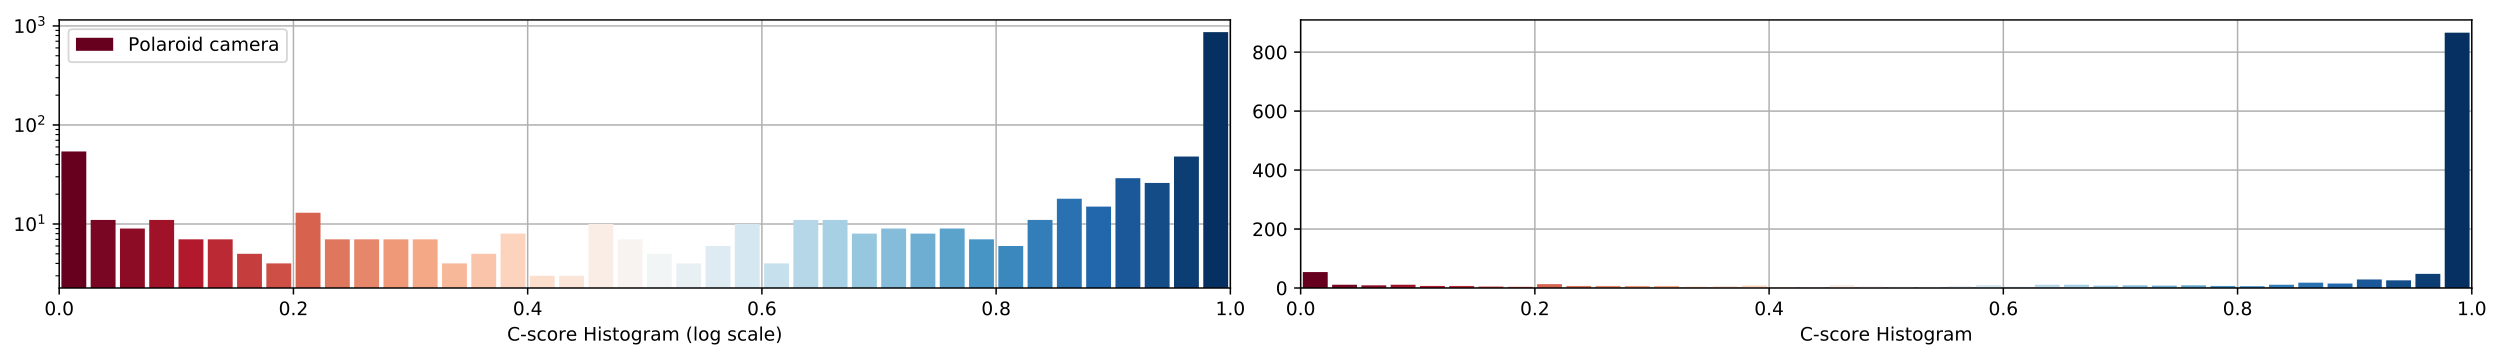 <?xml version="1.0" encoding="utf-8" standalone="no"?>
<!DOCTYPE svg PUBLIC "-//W3C//DTD SVG 1.1//EN"
  "http://www.w3.org/Graphics/SVG/1.1/DTD/svg11.dtd">
<!-- Created with matplotlib (https://matplotlib.org/) -->
<svg height="192.256pt" version="1.1" viewBox="0 0 1342.952 192.256" width="1342.952pt" xmlns="http://www.w3.org/2000/svg" xmlns:xlink="http://www.w3.org/1999/xlink">
 <defs>
  <style type="text/css">
*{stroke-linecap:butt;stroke-linejoin:round;}
  </style>
 </defs>
 <g id="figure_1">
  <g id="patch_1">
   <path d="M 0 192.256 
L 1342.952 192.256 
L 1342.952 0 
L 0 0 
z
" style="fill:#ffffff;"/>
  </g>
  <g id="axes_1">
   <g id="patch_2">
    <path d="M 31.8 154.7 
L 660.926 154.7 
L 660.926 10.7 
L 31.8 10.7 
z
" style="fill:#ffffff;"/>
   </g>
   <g id="matplotlib.axis_1">
    <g id="xtick_1">
     <g id="line2d_1">
      <path clip-path="url(#pee9e1e2fa2)" d="M 31.8 154.7 
L 31.8 10.7 
" style="fill:none;stroke:#b0b0b0;stroke-linecap:square;stroke-width:0.8;"/>
     </g>
     <g id="line2d_2">
      <defs>
       <path d="M 0 0 
L 0 3.5 
" id="m8dfebff6ac" style="stroke:#000000;stroke-width:0.8;"/>
      </defs>
      <g>
       <use style="stroke:#000000;stroke-width:0.8;" x="31.8" xlink:href="#m8dfebff6ac" y="154.7"/>
      </g>
     </g>
     <g id="text_1">
      <!-- 0.0 -->
      <defs>
       <path d="M 31.781 66.406 
Q 24.172 66.406 20.328 58.906 
Q 16.5 51.422 16.5 36.375 
Q 16.5 21.391 20.328 13.891 
Q 24.172 6.391 31.781 6.391 
Q 39.453 6.391 43.281 13.891 
Q 47.125 21.391 47.125 36.375 
Q 47.125 51.422 43.281 58.906 
Q 39.453 66.406 31.781 66.406 
z
M 31.781 74.219 
Q 44.047 74.219 50.516 64.516 
Q 56.984 54.828 56.984 36.375 
Q 56.984 17.969 50.516 8.266 
Q 44.047 -1.422 31.781 -1.422 
Q 19.531 -1.422 13.062 8.266 
Q 6.594 17.969 6.594 36.375 
Q 6.594 54.828 13.062 64.516 
Q 19.531 74.219 31.781 74.219 
z
" id="DejaVuSans-48"/>
       <path d="M 10.688 12.406 
L 21 12.406 
L 21 0 
L 10.688 0 
z
" id="DejaVuSans-46"/>
      </defs>
      <g transform="translate(23.848 169.298)scale(0.1 -0.1)">
       <use xlink:href="#DejaVuSans-48"/>
       <use x="63.623" xlink:href="#DejaVuSans-46"/>
       <use x="95.41" xlink:href="#DejaVuSans-48"/>
      </g>
     </g>
    </g>
    <g id="xtick_2">
     <g id="line2d_3">
      <path clip-path="url(#pee9e1e2fa2)" d="M 157.625 154.7 
L 157.625 10.7 
" style="fill:none;stroke:#b0b0b0;stroke-linecap:square;stroke-width:0.8;"/>
     </g>
     <g id="line2d_4">
      <g>
       <use style="stroke:#000000;stroke-width:0.8;" x="157.625" xlink:href="#m8dfebff6ac" y="154.7"/>
      </g>
     </g>
     <g id="text_2">
      <!-- 0.2 -->
      <defs>
       <path d="M 19.188 8.297 
L 53.609 8.297 
L 53.609 0 
L 7.328 0 
L 7.328 8.297 
Q 12.938 14.109 22.625 23.891 
Q 32.328 33.688 34.812 36.531 
Q 39.547 41.844 41.422 45.531 
Q 43.312 49.219 43.312 52.781 
Q 43.312 58.594 39.234 62.25 
Q 35.156 65.922 28.609 65.922 
Q 23.969 65.922 18.812 64.312 
Q 13.672 62.703 7.812 59.422 
L 7.812 69.391 
Q 13.766 71.781 18.938 73 
Q 24.125 74.219 28.422 74.219 
Q 39.75 74.219 46.484 68.547 
Q 53.219 62.891 53.219 53.422 
Q 53.219 48.922 51.531 44.891 
Q 49.859 40.875 45.406 35.406 
Q 44.188 33.984 37.641 27.219 
Q 31.109 20.453 19.188 8.297 
z
" id="DejaVuSans-50"/>
      </defs>
      <g transform="translate(149.674 169.298)scale(0.1 -0.1)">
       <use xlink:href="#DejaVuSans-48"/>
       <use x="63.623" xlink:href="#DejaVuSans-46"/>
       <use x="95.41" xlink:href="#DejaVuSans-50"/>
      </g>
     </g>
    </g>
    <g id="xtick_3">
     <g id="line2d_5">
      <path clip-path="url(#pee9e1e2fa2)" d="M 283.45 154.7 
L 283.45 10.7 
" style="fill:none;stroke:#b0b0b0;stroke-linecap:square;stroke-width:0.8;"/>
     </g>
     <g id="line2d_6">
      <g>
       <use style="stroke:#000000;stroke-width:0.8;" x="283.45" xlink:href="#m8dfebff6ac" y="154.7"/>
      </g>
     </g>
     <g id="text_3">
      <!-- 0.4 -->
      <defs>
       <path d="M 37.797 64.312 
L 12.891 25.391 
L 37.797 25.391 
z
M 35.203 72.906 
L 47.609 72.906 
L 47.609 25.391 
L 58.016 25.391 
L 58.016 17.188 
L 47.609 17.188 
L 47.609 0 
L 37.797 0 
L 37.797 17.188 
L 4.891 17.188 
L 4.891 26.703 
z
" id="DejaVuSans-52"/>
      </defs>
      <g transform="translate(275.499 169.298)scale(0.1 -0.1)">
       <use xlink:href="#DejaVuSans-48"/>
       <use x="63.623" xlink:href="#DejaVuSans-46"/>
       <use x="95.41" xlink:href="#DejaVuSans-52"/>
      </g>
     </g>
    </g>
    <g id="xtick_4">
     <g id="line2d_7">
      <path clip-path="url(#pee9e1e2fa2)" d="M 409.276 154.7 
L 409.276 10.7 
" style="fill:none;stroke:#b0b0b0;stroke-linecap:square;stroke-width:0.8;"/>
     </g>
     <g id="line2d_8">
      <g>
       <use style="stroke:#000000;stroke-width:0.8;" x="409.276" xlink:href="#m8dfebff6ac" y="154.7"/>
      </g>
     </g>
     <g id="text_4">
      <!-- 0.6 -->
      <defs>
       <path d="M 33.016 40.375 
Q 26.375 40.375 22.484 35.828 
Q 18.609 31.297 18.609 23.391 
Q 18.609 15.531 22.484 10.953 
Q 26.375 6.391 33.016 6.391 
Q 39.656 6.391 43.531 10.953 
Q 47.406 15.531 47.406 23.391 
Q 47.406 31.297 43.531 35.828 
Q 39.656 40.375 33.016 40.375 
z
M 52.594 71.297 
L 52.594 62.312 
Q 48.875 64.062 45.094 64.984 
Q 41.312 65.922 37.594 65.922 
Q 27.828 65.922 22.672 59.328 
Q 17.531 52.734 16.797 39.406 
Q 19.672 43.656 24.016 45.922 
Q 28.375 48.188 33.594 48.188 
Q 44.578 48.188 50.953 41.516 
Q 57.328 34.859 57.328 23.391 
Q 57.328 12.156 50.688 5.359 
Q 44.047 -1.422 33.016 -1.422 
Q 20.359 -1.422 13.672 8.266 
Q 6.984 17.969 6.984 36.375 
Q 6.984 53.656 15.188 63.938 
Q 23.391 74.219 37.203 74.219 
Q 40.922 74.219 44.703 73.484 
Q 48.484 72.75 52.594 71.297 
z
" id="DejaVuSans-54"/>
      </defs>
      <g transform="translate(401.324 169.298)scale(0.1 -0.1)">
       <use xlink:href="#DejaVuSans-48"/>
       <use x="63.623" xlink:href="#DejaVuSans-46"/>
       <use x="95.41" xlink:href="#DejaVuSans-54"/>
      </g>
     </g>
    </g>
    <g id="xtick_5">
     <g id="line2d_9">
      <path clip-path="url(#pee9e1e2fa2)" d="M 535.101 154.7 
L 535.101 10.7 
" style="fill:none;stroke:#b0b0b0;stroke-linecap:square;stroke-width:0.8;"/>
     </g>
     <g id="line2d_10">
      <g>
       <use style="stroke:#000000;stroke-width:0.8;" x="535.101" xlink:href="#m8dfebff6ac" y="154.7"/>
      </g>
     </g>
     <g id="text_5">
      <!-- 0.8 -->
      <defs>
       <path d="M 31.781 34.625 
Q 24.75 34.625 20.719 30.859 
Q 16.703 27.094 16.703 20.516 
Q 16.703 13.922 20.719 10.156 
Q 24.75 6.391 31.781 6.391 
Q 38.812 6.391 42.859 10.172 
Q 46.922 13.969 46.922 20.516 
Q 46.922 27.094 42.891 30.859 
Q 38.875 34.625 31.781 34.625 
z
M 21.922 38.812 
Q 15.578 40.375 12.031 44.719 
Q 8.5 49.078 8.5 55.328 
Q 8.5 64.062 14.719 69.141 
Q 20.953 74.219 31.781 74.219 
Q 42.672 74.219 48.875 69.141 
Q 55.078 64.062 55.078 55.328 
Q 55.078 49.078 51.531 44.719 
Q 48 40.375 41.703 38.812 
Q 48.828 37.156 52.797 32.312 
Q 56.781 27.484 56.781 20.516 
Q 56.781 9.906 50.312 4.234 
Q 43.844 -1.422 31.781 -1.422 
Q 19.734 -1.422 13.25 4.234 
Q 6.781 9.906 6.781 20.516 
Q 6.781 27.484 10.781 32.312 
Q 14.797 37.156 21.922 38.812 
z
M 18.312 54.391 
Q 18.312 48.734 21.844 45.562 
Q 25.391 42.391 31.781 42.391 
Q 38.141 42.391 41.719 45.562 
Q 45.312 48.734 45.312 54.391 
Q 45.312 60.062 41.719 63.234 
Q 38.141 66.406 31.781 66.406 
Q 25.391 66.406 21.844 63.234 
Q 18.312 60.062 18.312 54.391 
z
" id="DejaVuSans-56"/>
      </defs>
      <g transform="translate(527.149 169.298)scale(0.1 -0.1)">
       <use xlink:href="#DejaVuSans-48"/>
       <use x="63.623" xlink:href="#DejaVuSans-46"/>
       <use x="95.41" xlink:href="#DejaVuSans-56"/>
      </g>
     </g>
    </g>
    <g id="xtick_6">
     <g id="line2d_11">
      <path clip-path="url(#pee9e1e2fa2)" d="M 660.926 154.7 
L 660.926 10.7 
" style="fill:none;stroke:#b0b0b0;stroke-linecap:square;stroke-width:0.8;"/>
     </g>
     <g id="line2d_12">
      <g>
       <use style="stroke:#000000;stroke-width:0.8;" x="660.926" xlink:href="#m8dfebff6ac" y="154.7"/>
      </g>
     </g>
     <g id="text_6">
      <!-- 1.0 -->
      <defs>
       <path d="M 12.406 8.297 
L 28.516 8.297 
L 28.516 63.922 
L 10.984 60.406 
L 10.984 69.391 
L 28.422 72.906 
L 38.281 72.906 
L 38.281 8.297 
L 54.391 8.297 
L 54.391 0 
L 12.406 0 
z
" id="DejaVuSans-49"/>
      </defs>
      <g transform="translate(652.975 169.298)scale(0.1 -0.1)">
       <use xlink:href="#DejaVuSans-49"/>
       <use x="63.623" xlink:href="#DejaVuSans-46"/>
       <use x="95.41" xlink:href="#DejaVuSans-48"/>
      </g>
     </g>
    </g>
    <g id="text_7">
     <!-- C-score Histogram (log scale) -->
     <defs>
      <path d="M 64.406 67.281 
L 64.406 56.891 
Q 59.422 61.531 53.781 63.812 
Q 48.141 66.109 41.797 66.109 
Q 29.297 66.109 22.656 58.469 
Q 16.016 50.828 16.016 36.375 
Q 16.016 21.969 22.656 14.328 
Q 29.297 6.688 41.797 6.688 
Q 48.141 6.688 53.781 8.984 
Q 59.422 11.281 64.406 15.922 
L 64.406 5.609 
Q 59.234 2.094 53.438 0.328 
Q 47.656 -1.422 41.219 -1.422 
Q 24.656 -1.422 15.125 8.703 
Q 5.609 18.844 5.609 36.375 
Q 5.609 53.953 15.125 64.078 
Q 24.656 74.219 41.219 74.219 
Q 47.75 74.219 53.531 72.484 
Q 59.328 70.75 64.406 67.281 
z
" id="DejaVuSans-67"/>
      <path d="M 4.891 31.391 
L 31.203 31.391 
L 31.203 23.391 
L 4.891 23.391 
z
" id="DejaVuSans-45"/>
      <path d="M 44.281 53.078 
L 44.281 44.578 
Q 40.484 46.531 36.375 47.5 
Q 32.281 48.484 27.875 48.484 
Q 21.188 48.484 17.844 46.438 
Q 14.5 44.391 14.5 40.281 
Q 14.5 37.156 16.891 35.375 
Q 19.281 33.594 26.516 31.984 
L 29.594 31.297 
Q 39.156 29.25 43.188 25.516 
Q 47.219 21.781 47.219 15.094 
Q 47.219 7.469 41.188 3.016 
Q 35.156 -1.422 24.609 -1.422 
Q 20.219 -1.422 15.453 -0.562 
Q 10.688 0.297 5.422 2 
L 5.422 11.281 
Q 10.406 8.688 15.234 7.391 
Q 20.062 6.109 24.812 6.109 
Q 31.156 6.109 34.562 8.281 
Q 37.984 10.453 37.984 14.406 
Q 37.984 18.062 35.516 20.016 
Q 33.062 21.969 24.703 23.781 
L 21.578 24.516 
Q 13.234 26.266 9.516 29.906 
Q 5.812 33.547 5.812 39.891 
Q 5.812 47.609 11.281 51.797 
Q 16.75 56 26.812 56 
Q 31.781 56 36.172 55.266 
Q 40.578 54.547 44.281 53.078 
z
" id="DejaVuSans-115"/>
      <path d="M 48.781 52.594 
L 48.781 44.188 
Q 44.969 46.297 41.141 47.344 
Q 37.312 48.391 33.406 48.391 
Q 24.656 48.391 19.812 42.844 
Q 14.984 37.312 14.984 27.297 
Q 14.984 17.281 19.812 11.734 
Q 24.656 6.203 33.406 6.203 
Q 37.312 6.203 41.141 7.25 
Q 44.969 8.297 48.781 10.406 
L 48.781 2.094 
Q 45.016 0.344 40.984 -0.531 
Q 36.969 -1.422 32.422 -1.422 
Q 20.062 -1.422 12.781 6.344 
Q 5.516 14.109 5.516 27.297 
Q 5.516 40.672 12.859 48.328 
Q 20.219 56 33.016 56 
Q 37.156 56 41.109 55.141 
Q 45.062 54.297 48.781 52.594 
z
" id="DejaVuSans-99"/>
      <path d="M 30.609 48.391 
Q 23.391 48.391 19.188 42.75 
Q 14.984 37.109 14.984 27.297 
Q 14.984 17.484 19.156 11.844 
Q 23.344 6.203 30.609 6.203 
Q 37.797 6.203 41.984 11.859 
Q 46.188 17.531 46.188 27.297 
Q 46.188 37.016 41.984 42.703 
Q 37.797 48.391 30.609 48.391 
z
M 30.609 56 
Q 42.328 56 49.016 48.375 
Q 55.719 40.766 55.719 27.297 
Q 55.719 13.875 49.016 6.219 
Q 42.328 -1.422 30.609 -1.422 
Q 18.844 -1.422 12.172 6.219 
Q 5.516 13.875 5.516 27.297 
Q 5.516 40.766 12.172 48.375 
Q 18.844 56 30.609 56 
z
" id="DejaVuSans-111"/>
      <path d="M 41.109 46.297 
Q 39.594 47.172 37.812 47.578 
Q 36.031 48 33.891 48 
Q 26.266 48 22.188 43.047 
Q 18.109 38.094 18.109 28.812 
L 18.109 0 
L 9.078 0 
L 9.078 54.688 
L 18.109 54.688 
L 18.109 46.188 
Q 20.953 51.172 25.484 53.578 
Q 30.031 56 36.531 56 
Q 37.453 56 38.578 55.875 
Q 39.703 55.766 41.062 55.516 
z
" id="DejaVuSans-114"/>
      <path d="M 56.203 29.594 
L 56.203 25.203 
L 14.891 25.203 
Q 15.484 15.922 20.484 11.062 
Q 25.484 6.203 34.422 6.203 
Q 39.594 6.203 44.453 7.469 
Q 49.312 8.734 54.109 11.281 
L 54.109 2.781 
Q 49.266 0.734 44.188 -0.344 
Q 39.109 -1.422 33.891 -1.422 
Q 20.797 -1.422 13.156 6.188 
Q 5.516 13.812 5.516 26.812 
Q 5.516 40.234 12.766 48.109 
Q 20.016 56 32.328 56 
Q 43.359 56 49.781 48.891 
Q 56.203 41.797 56.203 29.594 
z
M 47.219 32.234 
Q 47.125 39.594 43.094 43.984 
Q 39.062 48.391 32.422 48.391 
Q 24.906 48.391 20.391 44.141 
Q 15.875 39.891 15.188 32.172 
z
" id="DejaVuSans-101"/>
      <path id="DejaVuSans-32"/>
      <path d="M 9.812 72.906 
L 19.672 72.906 
L 19.672 43.016 
L 55.516 43.016 
L 55.516 72.906 
L 65.375 72.906 
L 65.375 0 
L 55.516 0 
L 55.516 34.719 
L 19.672 34.719 
L 19.672 0 
L 9.812 0 
z
" id="DejaVuSans-72"/>
      <path d="M 9.422 54.688 
L 18.406 54.688 
L 18.406 0 
L 9.422 0 
z
M 9.422 75.984 
L 18.406 75.984 
L 18.406 64.594 
L 9.422 64.594 
z
" id="DejaVuSans-105"/>
      <path d="M 18.312 70.219 
L 18.312 54.688 
L 36.812 54.688 
L 36.812 47.703 
L 18.312 47.703 
L 18.312 18.016 
Q 18.312 11.328 20.141 9.422 
Q 21.969 7.516 27.594 7.516 
L 36.812 7.516 
L 36.812 0 
L 27.594 0 
Q 17.188 0 13.234 3.875 
Q 9.281 7.766 9.281 18.016 
L 9.281 47.703 
L 2.688 47.703 
L 2.688 54.688 
L 9.281 54.688 
L 9.281 70.219 
z
" id="DejaVuSans-116"/>
      <path d="M 45.406 27.984 
Q 45.406 37.75 41.375 43.109 
Q 37.359 48.484 30.078 48.484 
Q 22.859 48.484 18.828 43.109 
Q 14.797 37.75 14.797 27.984 
Q 14.797 18.266 18.828 12.891 
Q 22.859 7.516 30.078 7.516 
Q 37.359 7.516 41.375 12.891 
Q 45.406 18.266 45.406 27.984 
z
M 54.391 6.781 
Q 54.391 -7.172 48.188 -13.984 
Q 42 -20.797 29.203 -20.797 
Q 24.469 -20.797 20.266 -20.094 
Q 16.062 -19.391 12.109 -17.922 
L 12.109 -9.188 
Q 16.062 -11.328 19.922 -12.344 
Q 23.781 -13.375 27.781 -13.375 
Q 36.625 -13.375 41.016 -8.766 
Q 45.406 -4.156 45.406 5.172 
L 45.406 9.625 
Q 42.625 4.781 38.281 2.391 
Q 33.938 0 27.875 0 
Q 17.828 0 11.672 7.656 
Q 5.516 15.328 5.516 27.984 
Q 5.516 40.672 11.672 48.328 
Q 17.828 56 27.875 56 
Q 33.938 56 38.281 53.609 
Q 42.625 51.219 45.406 46.391 
L 45.406 54.688 
L 54.391 54.688 
z
" id="DejaVuSans-103"/>
      <path d="M 34.281 27.484 
Q 23.391 27.484 19.188 25 
Q 14.984 22.516 14.984 16.5 
Q 14.984 11.719 18.141 8.906 
Q 21.297 6.109 26.703 6.109 
Q 34.188 6.109 38.703 11.406 
Q 43.219 16.703 43.219 25.484 
L 43.219 27.484 
z
M 52.203 31.203 
L 52.203 0 
L 43.219 0 
L 43.219 8.297 
Q 40.141 3.328 35.547 0.953 
Q 30.953 -1.422 24.312 -1.422 
Q 15.922 -1.422 10.953 3.297 
Q 6 8.016 6 15.922 
Q 6 25.141 12.172 29.828 
Q 18.359 34.516 30.609 34.516 
L 43.219 34.516 
L 43.219 35.406 
Q 43.219 41.609 39.141 45 
Q 35.062 48.391 27.688 48.391 
Q 23 48.391 18.547 47.266 
Q 14.109 46.141 10.016 43.891 
L 10.016 52.203 
Q 14.938 54.109 19.578 55.047 
Q 24.219 56 28.609 56 
Q 40.484 56 46.344 49.844 
Q 52.203 43.703 52.203 31.203 
z
" id="DejaVuSans-97"/>
      <path d="M 52 44.188 
Q 55.375 50.25 60.062 53.125 
Q 64.75 56 71.094 56 
Q 79.641 56 84.281 50.016 
Q 88.922 44.047 88.922 33.016 
L 88.922 0 
L 79.891 0 
L 79.891 32.719 
Q 79.891 40.578 77.094 44.375 
Q 74.312 48.188 68.609 48.188 
Q 61.625 48.188 57.562 43.547 
Q 53.516 38.922 53.516 30.906 
L 53.516 0 
L 44.484 0 
L 44.484 32.719 
Q 44.484 40.625 41.703 44.406 
Q 38.922 48.188 33.109 48.188 
Q 26.219 48.188 22.156 43.531 
Q 18.109 38.875 18.109 30.906 
L 18.109 0 
L 9.078 0 
L 9.078 54.688 
L 18.109 54.688 
L 18.109 46.188 
Q 21.188 51.219 25.484 53.609 
Q 29.781 56 35.688 56 
Q 41.656 56 45.828 52.969 
Q 50 49.953 52 44.188 
z
" id="DejaVuSans-109"/>
      <path d="M 31 75.875 
Q 24.469 64.656 21.281 53.656 
Q 18.109 42.672 18.109 31.391 
Q 18.109 20.125 21.312 9.062 
Q 24.516 -2 31 -13.188 
L 23.188 -13.188 
Q 15.875 -1.703 12.234 9.375 
Q 8.594 20.453 8.594 31.391 
Q 8.594 42.281 12.203 53.312 
Q 15.828 64.359 23.188 75.875 
z
" id="DejaVuSans-40"/>
      <path d="M 9.422 75.984 
L 18.406 75.984 
L 18.406 0 
L 9.422 0 
z
" id="DejaVuSans-108"/>
      <path d="M 8.016 75.875 
L 15.828 75.875 
Q 23.141 64.359 26.781 53.312 
Q 30.422 42.281 30.422 31.391 
Q 30.422 20.453 26.781 9.375 
Q 23.141 -1.703 15.828 -13.188 
L 8.016 -13.188 
Q 14.5 -2 17.703 9.062 
Q 20.906 20.125 20.906 31.391 
Q 20.906 42.672 17.703 53.656 
Q 14.5 64.656 8.016 75.875 
z
" id="DejaVuSans-41"/>
     </defs>
     <g transform="translate(272.412 182.977)scale(0.1 -0.1)">
      <use xlink:href="#DejaVuSans-67"/>
      <use x="69.824" xlink:href="#DejaVuSans-45"/>
      <use x="105.908" xlink:href="#DejaVuSans-115"/>
      <use x="158.008" xlink:href="#DejaVuSans-99"/>
      <use x="212.988" xlink:href="#DejaVuSans-111"/>
      <use x="274.17" xlink:href="#DejaVuSans-114"/>
      <use x="315.252" xlink:href="#DejaVuSans-101"/>
      <use x="376.775" xlink:href="#DejaVuSans-32"/>
      <use x="408.562" xlink:href="#DejaVuSans-72"/>
      <use x="483.758" xlink:href="#DejaVuSans-105"/>
      <use x="511.541" xlink:href="#DejaVuSans-115"/>
      <use x="563.641" xlink:href="#DejaVuSans-116"/>
      <use x="602.85" xlink:href="#DejaVuSans-111"/>
      <use x="664.031" xlink:href="#DejaVuSans-103"/>
      <use x="727.508" xlink:href="#DejaVuSans-114"/>
      <use x="768.621" xlink:href="#DejaVuSans-97"/>
      <use x="829.9" xlink:href="#DejaVuSans-109"/>
      <use x="927.312" xlink:href="#DejaVuSans-32"/>
      <use x="959.1" xlink:href="#DejaVuSans-40"/>
      <use x="998.113" xlink:href="#DejaVuSans-108"/>
      <use x="1025.896" xlink:href="#DejaVuSans-111"/>
      <use x="1087.078" xlink:href="#DejaVuSans-103"/>
      <use x="1150.555" xlink:href="#DejaVuSans-32"/>
      <use x="1182.342" xlink:href="#DejaVuSans-115"/>
      <use x="1234.441" xlink:href="#DejaVuSans-99"/>
      <use x="1289.422" xlink:href="#DejaVuSans-97"/>
      <use x="1350.701" xlink:href="#DejaVuSans-108"/>
      <use x="1378.484" xlink:href="#DejaVuSans-101"/>
      <use x="1440.008" xlink:href="#DejaVuSans-41"/>
     </g>
    </g>
   </g>
   <g id="matplotlib.axis_2">
    <g id="ytick_1">
     <g id="line2d_13">
      <path clip-path="url(#pee9e1e2fa2)" d="M 31.8 120.334 
L 660.926 120.334 
" style="fill:none;stroke:#b0b0b0;stroke-linecap:square;stroke-width:0.8;"/>
     </g>
     <g id="line2d_14">
      <defs>
       <path d="M 0 0 
L -3.5 0 
" id="m29a4c11178" style="stroke:#000000;stroke-width:0.8;"/>
      </defs>
      <g>
       <use style="stroke:#000000;stroke-width:0.8;" x="31.8" xlink:href="#m29a4c11178" y="120.334"/>
      </g>
     </g>
     <g id="text_8">
      <!-- $\mathdefault{10^{1}}$ -->
      <g transform="translate(7.2 124.133)scale(0.1 -0.1)">
       <use transform="translate(0 0.684)" xlink:href="#DejaVuSans-49"/>
       <use transform="translate(63.623 0.684)" xlink:href="#DejaVuSans-48"/>
       <use transform="translate(128.203 38.966)scale(0.7)" xlink:href="#DejaVuSans-49"/>
      </g>
     </g>
    </g>
    <g id="ytick_2">
     <g id="line2d_15">
      <path clip-path="url(#pee9e1e2fa2)" d="M 31.8 67.127 
L 660.926 67.127 
" style="fill:none;stroke:#b0b0b0;stroke-linecap:square;stroke-width:0.8;"/>
     </g>
     <g id="line2d_16">
      <g>
       <use style="stroke:#000000;stroke-width:0.8;" x="31.8" xlink:href="#m29a4c11178" y="67.127"/>
      </g>
     </g>
     <g id="text_9">
      <!-- $\mathdefault{10^{2}}$ -->
      <g transform="translate(7.2 70.927)scale(0.1 -0.1)">
       <use transform="translate(0 0.766)" xlink:href="#DejaVuSans-49"/>
       <use transform="translate(63.623 0.766)" xlink:href="#DejaVuSans-48"/>
       <use transform="translate(128.203 39.047)scale(0.7)" xlink:href="#DejaVuSans-50"/>
      </g>
     </g>
    </g>
    <g id="ytick_3">
     <g id="line2d_17">
      <path clip-path="url(#pee9e1e2fa2)" d="M 31.8 13.921 
L 660.926 13.921 
" style="fill:none;stroke:#b0b0b0;stroke-linecap:square;stroke-width:0.8;"/>
     </g>
     <g id="line2d_18">
      <g>
       <use style="stroke:#000000;stroke-width:0.8;" x="31.8" xlink:href="#m29a4c11178" y="13.921"/>
      </g>
     </g>
     <g id="text_10">
      <!-- $\mathdefault{10^{3}}$ -->
      <defs>
       <path d="M 40.578 39.312 
Q 47.656 37.797 51.625 33 
Q 55.609 28.219 55.609 21.188 
Q 55.609 10.406 48.188 4.484 
Q 40.766 -1.422 27.094 -1.422 
Q 22.516 -1.422 17.656 -0.516 
Q 12.797 0.391 7.625 2.203 
L 7.625 11.719 
Q 11.719 9.328 16.594 8.109 
Q 21.484 6.891 26.812 6.891 
Q 36.078 6.891 40.938 10.547 
Q 45.797 14.203 45.797 21.188 
Q 45.797 27.641 41.281 31.266 
Q 36.766 34.906 28.719 34.906 
L 20.219 34.906 
L 20.219 43.016 
L 29.109 43.016 
Q 36.375 43.016 40.234 45.922 
Q 44.094 48.828 44.094 54.297 
Q 44.094 59.906 40.109 62.906 
Q 36.141 65.922 28.719 65.922 
Q 24.656 65.922 20.016 65.031 
Q 15.375 64.156 9.812 62.312 
L 9.812 71.094 
Q 15.438 72.656 20.344 73.438 
Q 25.25 74.219 29.594 74.219 
Q 40.828 74.219 47.359 69.109 
Q 53.906 64.016 53.906 55.328 
Q 53.906 49.266 50.438 45.094 
Q 46.969 40.922 40.578 39.312 
z
" id="DejaVuSans-51"/>
      </defs>
      <g transform="translate(7.2 17.72)scale(0.1 -0.1)">
       <use transform="translate(0 0.766)" xlink:href="#DejaVuSans-49"/>
       <use transform="translate(63.623 0.766)" xlink:href="#DejaVuSans-48"/>
       <use transform="translate(128.203 39.047)scale(0.7)" xlink:href="#DejaVuSans-51"/>
      </g>
     </g>
    </g>
    <g id="ytick_4">
     <g id="line2d_19">
      <defs>
       <path d="M 0 0 
L -2 0 
" id="mb0fba7cb8a" style="stroke:#000000;stroke-width:0.6;"/>
      </defs>
      <g>
       <use style="stroke:#000000;stroke-width:0.6;" x="31.8" xlink:href="#mb0fba7cb8a" y="148.155"/>
      </g>
     </g>
    </g>
    <g id="ytick_5">
     <g id="line2d_20">
      <g>
       <use style="stroke:#000000;stroke-width:0.6;" x="31.8" xlink:href="#mb0fba7cb8a" y="141.507"/>
      </g>
     </g>
    </g>
    <g id="ytick_6">
     <g id="line2d_21">
      <g>
       <use style="stroke:#000000;stroke-width:0.6;" x="31.8" xlink:href="#mb0fba7cb8a" y="136.351"/>
      </g>
     </g>
    </g>
    <g id="ytick_7">
     <g id="line2d_22">
      <g>
       <use style="stroke:#000000;stroke-width:0.6;" x="31.8" xlink:href="#mb0fba7cb8a" y="132.138"/>
      </g>
     </g>
    </g>
    <g id="ytick_8">
     <g id="line2d_23">
      <g>
       <use style="stroke:#000000;stroke-width:0.6;" x="31.8" xlink:href="#mb0fba7cb8a" y="128.576"/>
      </g>
     </g>
    </g>
    <g id="ytick_9">
     <g id="line2d_24">
      <g>
       <use style="stroke:#000000;stroke-width:0.6;" x="31.8" xlink:href="#mb0fba7cb8a" y="125.49"/>
      </g>
     </g>
    </g>
    <g id="ytick_10">
     <g id="line2d_25">
      <g>
       <use style="stroke:#000000;stroke-width:0.6;" x="31.8" xlink:href="#mb0fba7cb8a" y="122.769"/>
      </g>
     </g>
    </g>
    <g id="ytick_11">
     <g id="line2d_26">
      <g>
       <use style="stroke:#000000;stroke-width:0.6;" x="31.8" xlink:href="#mb0fba7cb8a" y="104.317"/>
      </g>
     </g>
    </g>
    <g id="ytick_12">
     <g id="line2d_27">
      <g>
       <use style="stroke:#000000;stroke-width:0.6;" x="31.8" xlink:href="#mb0fba7cb8a" y="94.948"/>
      </g>
     </g>
    </g>
    <g id="ytick_13">
     <g id="line2d_28">
      <g>
       <use style="stroke:#000000;stroke-width:0.6;" x="31.8" xlink:href="#mb0fba7cb8a" y="88.3"/>
      </g>
     </g>
    </g>
    <g id="ytick_14">
     <g id="line2d_29">
      <g>
       <use style="stroke:#000000;stroke-width:0.6;" x="31.8" xlink:href="#mb0fba7cb8a" y="83.144"/>
      </g>
     </g>
    </g>
    <g id="ytick_15">
     <g id="line2d_30">
      <g>
       <use style="stroke:#000000;stroke-width:0.6;" x="31.8" xlink:href="#mb0fba7cb8a" y="78.931"/>
      </g>
     </g>
    </g>
    <g id="ytick_16">
     <g id="line2d_31">
      <g>
       <use style="stroke:#000000;stroke-width:0.6;" x="31.8" xlink:href="#mb0fba7cb8a" y="75.369"/>
      </g>
     </g>
    </g>
    <g id="ytick_17">
     <g id="line2d_32">
      <g>
       <use style="stroke:#000000;stroke-width:0.6;" x="31.8" xlink:href="#mb0fba7cb8a" y="72.284"/>
      </g>
     </g>
    </g>
    <g id="ytick_18">
     <g id="line2d_33">
      <g>
       <use style="stroke:#000000;stroke-width:0.6;" x="31.8" xlink:href="#mb0fba7cb8a" y="69.562"/>
      </g>
     </g>
    </g>
    <g id="ytick_19">
     <g id="line2d_34">
      <g>
       <use style="stroke:#000000;stroke-width:0.6;" x="31.8" xlink:href="#mb0fba7cb8a" y="51.111"/>
      </g>
     </g>
    </g>
    <g id="ytick_20">
     <g id="line2d_35">
      <g>
       <use style="stroke:#000000;stroke-width:0.6;" x="31.8" xlink:href="#mb0fba7cb8a" y="41.742"/>
      </g>
     </g>
    </g>
    <g id="ytick_21">
     <g id="line2d_36">
      <g>
       <use style="stroke:#000000;stroke-width:0.6;" x="31.8" xlink:href="#mb0fba7cb8a" y="35.094"/>
      </g>
     </g>
    </g>
    <g id="ytick_22">
     <g id="line2d_37">
      <g>
       <use style="stroke:#000000;stroke-width:0.6;" x="31.8" xlink:href="#mb0fba7cb8a" y="29.938"/>
      </g>
     </g>
    </g>
    <g id="ytick_23">
     <g id="line2d_38">
      <g>
       <use style="stroke:#000000;stroke-width:0.6;" x="31.8" xlink:href="#mb0fba7cb8a" y="25.725"/>
      </g>
     </g>
    </g>
    <g id="ytick_24">
     <g id="line2d_39">
      <g>
       <use style="stroke:#000000;stroke-width:0.6;" x="31.8" xlink:href="#mb0fba7cb8a" y="22.163"/>
      </g>
     </g>
    </g>
    <g id="ytick_25">
     <g id="line2d_40">
      <g>
       <use style="stroke:#000000;stroke-width:0.6;" x="31.8" xlink:href="#mb0fba7cb8a" y="19.077"/>
      </g>
     </g>
    </g>
    <g id="ytick_26">
     <g id="line2d_41">
      <g>
       <use style="stroke:#000000;stroke-width:0.6;" x="31.8" xlink:href="#mb0fba7cb8a" y="16.356"/>
      </g>
     </g>
    </g>
   </g>
   <g id="patch_3">
    <path clip-path="url(#pee9e1e2fa2)" d="M 32.98 53380.039 
L 46.349 53380.039 
L 46.349 81.366 
L 32.98 81.366 
z
" style="fill:#67001f;"/>
   </g>
   <g id="patch_4">
    <path clip-path="url(#pee9e1e2fa2)" d="M 48.708 53380.039 
L 62.077 53380.039 
L 62.077 118.132 
L 48.708 118.132 
z
" style="fill:#790622;"/>
   </g>
   <g id="patch_5">
    <path clip-path="url(#pee9e1e2fa2)" d="M 64.436 53380.039 
L 77.805 53380.039 
L 77.805 122.769 
L 64.436 122.769 
z
" style="fill:#8d0c25;"/>
   </g>
   <g id="patch_6">
    <path clip-path="url(#pee9e1e2fa2)" d="M 80.164 53380.039 
L 93.533 53380.039 
L 93.533 118.132 
L 80.164 118.132 
z
" style="fill:#9f1228;"/>
   </g>
   <g id="patch_7">
    <path clip-path="url(#pee9e1e2fa2)" d="M 95.892 53380.039 
L 109.261 53380.039 
L 109.261 128.576 
L 95.892 128.576 
z
" style="fill:#b3192c;"/>
   </g>
   <g id="patch_8">
    <path clip-path="url(#pee9e1e2fa2)" d="M 111.62 53380.039 
L 124.989 53380.039 
L 124.989 128.576 
L 111.62 128.576 
z
" style="fill:#bb2a34;"/>
   </g>
   <g id="patch_9">
    <path clip-path="url(#pee9e1e2fa2)" d="M 127.349 53380.039 
L 140.717 53380.039 
L 140.717 136.351 
L 127.349 136.351 
z
" style="fill:#c53e3d;"/>
   </g>
   <g id="patch_10">
    <path clip-path="url(#pee9e1e2fa2)" d="M 143.077 53380.039 
L 156.446 53380.039 
L 156.446 141.507 
L 143.077 141.507 
z
" style="fill:#ce4f45;"/>
   </g>
   <g id="patch_11">
    <path clip-path="url(#pee9e1e2fa2)" d="M 158.805 53380.039 
L 172.174 53380.039 
L 172.174 114.271 
L 158.805 114.271 
z
" style="fill:#d7634f;"/>
   </g>
   <g id="patch_12">
    <path clip-path="url(#pee9e1e2fa2)" d="M 174.533 53380.039 
L 187.902 53380.039 
L 187.902 128.576 
L 174.533 128.576 
z
" style="fill:#df765e;"/>
   </g>
   <g id="patch_13">
    <path clip-path="url(#pee9e1e2fa2)" d="M 190.261 53380.039 
L 203.63 53380.039 
L 203.63 128.576 
L 190.261 128.576 
z
" style="fill:#e6866a;"/>
   </g>
   <g id="patch_14">
    <path clip-path="url(#pee9e1e2fa2)" d="M 205.989 53380.039 
L 219.358 53380.039 
L 219.358 128.576 
L 205.989 128.576 
z
" style="fill:#ef9979;"/>
   </g>
   <g id="patch_15">
    <path clip-path="url(#pee9e1e2fa2)" d="M 221.717 53380.039 
L 235.086 53380.039 
L 235.086 128.576 
L 221.717 128.576 
z
" style="fill:#f5a886;"/>
   </g>
   <g id="patch_16">
    <path clip-path="url(#pee9e1e2fa2)" d="M 237.446 53380.039 
L 250.815 53380.039 
L 250.815 141.507 
L 237.446 141.507 
z
" style="fill:#f7b799;"/>
   </g>
   <g id="patch_17">
    <path clip-path="url(#pee9e1e2fa2)" d="M 253.174 53380.039 
L 266.543 53380.039 
L 266.543 136.351 
L 253.174 136.351 
z
" style="fill:#f9c4a9;"/>
   </g>
   <g id="patch_18">
    <path clip-path="url(#pee9e1e2fa2)" d="M 268.902 53380.039 
L 282.271 53380.039 
L 282.271 125.49 
L 268.902 125.49 
z
" style="fill:#fcd3bc;"/>
   </g>
   <g id="patch_19">
    <path clip-path="url(#pee9e1e2fa2)" d="M 284.63 53380.039 
L 297.999 53380.039 
L 297.999 148.155 
L 284.63 148.155 
z
" style="fill:#fcdecd;"/>
   </g>
   <g id="patch_20">
    <path clip-path="url(#pee9e1e2fa2)" d="M 300.358 53380.039 
L 313.727 53380.039 
L 313.727 148.155 
L 300.358 148.155 
z
" style="fill:#fbe5d8;"/>
   </g>
   <g id="patch_21">
    <path clip-path="url(#pee9e1e2fa2)" d="M 316.086 53380.039 
L 329.455 53380.039 
L 329.455 120.334 
L 316.086 120.334 
z
" style="fill:#f9ede5;"/>
   </g>
   <g id="patch_22">
    <path clip-path="url(#pee9e1e2fa2)" d="M 331.815 53380.039 
L 345.183 53380.039 
L 345.183 128.576 
L 331.815 128.576 
z
" style="fill:#f8f3f0;"/>
   </g>
   <g id="patch_23">
    <path clip-path="url(#pee9e1e2fa2)" d="M 347.543 53380.039 
L 360.912 53380.039 
L 360.912 136.351 
L 347.543 136.351 
z
" style="fill:#f2f5f6;"/>
   </g>
   <g id="patch_24">
    <path clip-path="url(#pee9e1e2fa2)" d="M 363.271 53380.039 
L 376.64 53380.039 
L 376.64 141.507 
L 363.271 141.507 
z
" style="fill:#e9f0f4;"/>
   </g>
   <g id="patch_25">
    <path clip-path="url(#pee9e1e2fa2)" d="M 378.999 53380.039 
L 392.368 53380.039 
L 392.368 132.138 
L 378.999 132.138 
z
" style="fill:#deebf2;"/>
   </g>
   <g id="patch_26">
    <path clip-path="url(#pee9e1e2fa2)" d="M 394.727 53380.039 
L 408.096 53380.039 
L 408.096 120.334 
L 394.727 120.334 
z
" style="fill:#d5e7f1;"/>
   </g>
   <g id="patch_27">
    <path clip-path="url(#pee9e1e2fa2)" d="M 410.455 53380.039 
L 423.824 53380.039 
L 423.824 141.507 
L 410.455 141.507 
z
" style="fill:#c7e0ed;"/>
   </g>
   <g id="patch_28">
    <path clip-path="url(#pee9e1e2fa2)" d="M 426.183 53380.039 
L 439.552 53380.039 
L 439.552 118.132 
L 426.183 118.132 
z
" style="fill:#b6d7e8;"/>
   </g>
   <g id="patch_29">
    <path clip-path="url(#pee9e1e2fa2)" d="M 441.912 53380.039 
L 455.281 53380.039 
L 455.281 118.132 
L 441.912 118.132 
z
" style="fill:#a7d0e4;"/>
   </g>
   <g id="patch_30">
    <path clip-path="url(#pee9e1e2fa2)" d="M 457.64 53380.039 
L 471.009 53380.039 
L 471.009 125.49 
L 457.64 125.49 
z
" style="fill:#96c7df;"/>
   </g>
   <g id="patch_31">
    <path clip-path="url(#pee9e1e2fa2)" d="M 473.368 53380.039 
L 486.737 53380.039 
L 486.737 122.769 
L 473.368 122.769 
z
" style="fill:#84bcd9;"/>
   </g>
   <g id="patch_32">
    <path clip-path="url(#pee9e1e2fa2)" d="M 489.096 53380.039 
L 502.465 53380.039 
L 502.465 125.49 
L 489.096 125.49 
z
" style="fill:#6eaed2;"/>
   </g>
   <g id="patch_33">
    <path clip-path="url(#pee9e1e2fa2)" d="M 504.824 53380.039 
L 518.193 53380.039 
L 518.193 122.769 
L 504.824 122.769 
z
" style="fill:#5ca3cb;"/>
   </g>
   <g id="patch_34">
    <path clip-path="url(#pee9e1e2fa2)" d="M 520.552 53380.039 
L 533.921 53380.039 
L 533.921 128.576 
L 520.552 128.576 
z
" style="fill:#4695c4;"/>
   </g>
   <g id="patch_35">
    <path clip-path="url(#pee9e1e2fa2)" d="M 536.281 53380.039 
L 549.65 53380.039 
L 549.65 132.138 
L 536.281 132.138 
z
" style="fill:#3b88be;"/>
   </g>
   <g id="patch_36">
    <path clip-path="url(#pee9e1e2fa2)" d="M 552.009 53380.039 
L 565.378 53380.039 
L 565.378 118.132 
L 552.009 118.132 
z
" style="fill:#337eb8;"/>
   </g>
   <g id="patch_37">
    <path clip-path="url(#pee9e1e2fa2)" d="M 567.737 53380.039 
L 581.106 53380.039 
L 581.106 106.752 
L 567.737 106.752 
z
" style="fill:#2a71b2;"/>
   </g>
   <g id="patch_38">
    <path clip-path="url(#pee9e1e2fa2)" d="M 583.465 53380.039 
L 596.834 53380.039 
L 596.834 110.965 
L 583.465 110.965 
z
" style="fill:#2267ac;"/>
   </g>
   <g id="patch_39">
    <path clip-path="url(#pee9e1e2fa2)" d="M 599.193 53380.039 
L 612.562 53380.039 
L 612.562 95.731 
L 599.193 95.731 
z
" style="fill:#1a5899;"/>
   </g>
   <g id="patch_40">
    <path clip-path="url(#pee9e1e2fa2)" d="M 614.921 53380.039 
L 628.29 53380.039 
L 628.29 98.255 
L 614.921 98.255 
z
" style="fill:#134c87;"/>
   </g>
   <g id="patch_41">
    <path clip-path="url(#pee9e1e2fa2)" d="M 630.65 53380.039 
L 644.018 53380.039 
L 644.018 84.088 
L 630.65 84.088 
z
" style="fill:#0c3d73;"/>
   </g>
   <g id="patch_42">
    <path clip-path="url(#pee9e1e2fa2)" d="M 646.378 53380.039 
L 659.747 53380.039 
L 659.747 17.245 
L 646.378 17.245 
z
" style="fill:#053061;"/>
   </g>
   <g id="patch_43">
    <path d="M 31.8 154.7 
L 31.8 10.7 
" style="fill:none;stroke:#000000;stroke-linecap:square;stroke-linejoin:miter;stroke-width:0.8;"/>
   </g>
   <g id="patch_44">
    <path d="M 660.926 154.7 
L 660.926 10.7 
" style="fill:none;stroke:#000000;stroke-linecap:square;stroke-linejoin:miter;stroke-width:0.8;"/>
   </g>
   <g id="patch_45">
    <path d="M 31.8 154.7 
L 660.926 154.7 
" style="fill:none;stroke:#000000;stroke-linecap:square;stroke-linejoin:miter;stroke-width:0.8;"/>
   </g>
   <g id="patch_46">
    <path d="M 31.8 10.7 
L 660.926 10.7 
" style="fill:none;stroke:#000000;stroke-linecap:square;stroke-linejoin:miter;stroke-width:0.8;"/>
   </g>
   <g id="legend_1">
    <g id="patch_47">
     <path d="M 38.8 33.378 
L 152.141 33.378 
Q 154.141 33.378 154.141 31.378 
L 154.141 17.7 
Q 154.141 15.7 152.141 15.7 
L 38.8 15.7 
Q 36.8 15.7 36.8 17.7 
L 36.8 31.378 
Q 36.8 33.378 38.8 33.378 
z
" style="fill:#ffffff;opacity:0.8;stroke:#cccccc;stroke-linejoin:miter;"/>
    </g>
    <g id="patch_48">
     <path d="M 40.8 27.298 
L 60.8 27.298 
L 60.8 20.298 
L 40.8 20.298 
z
" style="fill:#67001f;"/>
    </g>
    <g id="text_11">
     <!-- Polaroid camera -->
     <defs>
      <path d="M 19.672 64.797 
L 19.672 37.406 
L 32.078 37.406 
Q 38.969 37.406 42.719 40.969 
Q 46.484 44.531 46.484 51.125 
Q 46.484 57.672 42.719 61.234 
Q 38.969 64.797 32.078 64.797 
z
M 9.812 72.906 
L 32.078 72.906 
Q 44.344 72.906 50.609 67.359 
Q 56.891 61.812 56.891 51.125 
Q 56.891 40.328 50.609 34.812 
Q 44.344 29.297 32.078 29.297 
L 19.672 29.297 
L 19.672 0 
L 9.812 0 
z
" id="DejaVuSans-80"/>
      <path d="M 45.406 46.391 
L 45.406 75.984 
L 54.391 75.984 
L 54.391 0 
L 45.406 0 
L 45.406 8.203 
Q 42.578 3.328 38.25 0.953 
Q 33.938 -1.422 27.875 -1.422 
Q 17.969 -1.422 11.734 6.484 
Q 5.516 14.406 5.516 27.297 
Q 5.516 40.188 11.734 48.094 
Q 17.969 56 27.875 56 
Q 33.938 56 38.25 53.625 
Q 42.578 51.266 45.406 46.391 
z
M 14.797 27.297 
Q 14.797 17.391 18.875 11.75 
Q 22.953 6.109 30.078 6.109 
Q 37.203 6.109 41.297 11.75 
Q 45.406 17.391 45.406 27.297 
Q 45.406 37.203 41.297 42.844 
Q 37.203 48.484 30.078 48.484 
Q 22.953 48.484 18.875 42.844 
Q 14.797 37.203 14.797 27.297 
z
" id="DejaVuSans-100"/>
     </defs>
     <g transform="translate(68.8 27.298)scale(0.1 -0.1)">
      <use xlink:href="#DejaVuSans-80"/>
      <use x="60.256" xlink:href="#DejaVuSans-111"/>
      <use x="121.438" xlink:href="#DejaVuSans-108"/>
      <use x="149.221" xlink:href="#DejaVuSans-97"/>
      <use x="210.5" xlink:href="#DejaVuSans-114"/>
      <use x="251.582" xlink:href="#DejaVuSans-111"/>
      <use x="312.764" xlink:href="#DejaVuSans-105"/>
      <use x="340.547" xlink:href="#DejaVuSans-100"/>
      <use x="404.023" xlink:href="#DejaVuSans-32"/>
      <use x="435.811" xlink:href="#DejaVuSans-99"/>
      <use x="490.791" xlink:href="#DejaVuSans-97"/>
      <use x="552.07" xlink:href="#DejaVuSans-109"/>
      <use x="649.482" xlink:href="#DejaVuSans-101"/>
      <use x="711.006" xlink:href="#DejaVuSans-114"/>
      <use x="752.119" xlink:href="#DejaVuSans-97"/>
     </g>
    </g>
   </g>
  </g>
  <g id="axes_2">
   <g id="patch_49">
    <path d="M 698.674 154.7 
L 1327.8 154.7 
L 1327.8 10.7 
L 698.674 10.7 
z
" style="fill:#ffffff;"/>
   </g>
   <g id="matplotlib.axis_3">
    <g id="xtick_7">
     <g id="line2d_42">
      <path clip-path="url(#p2312dc7c60)" d="M 698.674 154.7 
L 698.674 10.7 
" style="fill:none;stroke:#b0b0b0;stroke-linecap:square;stroke-width:0.8;"/>
     </g>
     <g id="line2d_43">
      <g>
       <use style="stroke:#000000;stroke-width:0.8;" x="698.674" xlink:href="#m8dfebff6ac" y="154.7"/>
      </g>
     </g>
     <g id="text_12">
      <!-- 0.0 -->
      <g transform="translate(690.722 169.298)scale(0.1 -0.1)">
       <use xlink:href="#DejaVuSans-48"/>
       <use x="63.623" xlink:href="#DejaVuSans-46"/>
       <use x="95.41" xlink:href="#DejaVuSans-48"/>
      </g>
     </g>
    </g>
    <g id="xtick_8">
     <g id="line2d_44">
      <path clip-path="url(#p2312dc7c60)" d="M 824.499 154.7 
L 824.499 10.7 
" style="fill:none;stroke:#b0b0b0;stroke-linecap:square;stroke-width:0.8;"/>
     </g>
     <g id="line2d_45">
      <g>
       <use style="stroke:#000000;stroke-width:0.8;" x="824.499" xlink:href="#m8dfebff6ac" y="154.7"/>
      </g>
     </g>
     <g id="text_13">
      <!-- 0.2 -->
      <g transform="translate(816.547 169.298)scale(0.1 -0.1)">
       <use xlink:href="#DejaVuSans-48"/>
       <use x="63.623" xlink:href="#DejaVuSans-46"/>
       <use x="95.41" xlink:href="#DejaVuSans-50"/>
      </g>
     </g>
    </g>
    <g id="xtick_9">
     <g id="line2d_46">
      <path clip-path="url(#p2312dc7c60)" d="M 950.324 154.7 
L 950.324 10.7 
" style="fill:none;stroke:#b0b0b0;stroke-linecap:square;stroke-width:0.8;"/>
     </g>
     <g id="line2d_47">
      <g>
       <use style="stroke:#000000;stroke-width:0.8;" x="950.324" xlink:href="#m8dfebff6ac" y="154.7"/>
      </g>
     </g>
     <g id="text_14">
      <!-- 0.4 -->
      <g transform="translate(942.373 169.298)scale(0.1 -0.1)">
       <use xlink:href="#DejaVuSans-48"/>
       <use x="63.623" xlink:href="#DejaVuSans-46"/>
       <use x="95.41" xlink:href="#DejaVuSans-52"/>
      </g>
     </g>
    </g>
    <g id="xtick_10">
     <g id="line2d_48">
      <path clip-path="url(#p2312dc7c60)" d="M 1076.15 154.7 
L 1076.15 10.7 
" style="fill:none;stroke:#b0b0b0;stroke-linecap:square;stroke-width:0.8;"/>
     </g>
     <g id="line2d_49">
      <g>
       <use style="stroke:#000000;stroke-width:0.8;" x="1076.15" xlink:href="#m8dfebff6ac" y="154.7"/>
      </g>
     </g>
     <g id="text_15">
      <!-- 0.6 -->
      <g transform="translate(1068.198 169.298)scale(0.1 -0.1)">
       <use xlink:href="#DejaVuSans-48"/>
       <use x="63.623" xlink:href="#DejaVuSans-46"/>
       <use x="95.41" xlink:href="#DejaVuSans-54"/>
      </g>
     </g>
    </g>
    <g id="xtick_11">
     <g id="line2d_50">
      <path clip-path="url(#p2312dc7c60)" d="M 1201.975 154.7 
L 1201.975 10.7 
" style="fill:none;stroke:#b0b0b0;stroke-linecap:square;stroke-width:0.8;"/>
     </g>
     <g id="line2d_51">
      <g>
       <use style="stroke:#000000;stroke-width:0.8;" x="1201.975" xlink:href="#m8dfebff6ac" y="154.7"/>
      </g>
     </g>
     <g id="text_16">
      <!-- 0.8 -->
      <g transform="translate(1194.023 169.298)scale(0.1 -0.1)">
       <use xlink:href="#DejaVuSans-48"/>
       <use x="63.623" xlink:href="#DejaVuSans-46"/>
       <use x="95.41" xlink:href="#DejaVuSans-56"/>
      </g>
     </g>
    </g>
    <g id="xtick_12">
     <g id="line2d_52">
      <path clip-path="url(#p2312dc7c60)" d="M 1327.8 154.7 
L 1327.8 10.7 
" style="fill:none;stroke:#b0b0b0;stroke-linecap:square;stroke-width:0.8;"/>
     </g>
     <g id="line2d_53">
      <g>
       <use style="stroke:#000000;stroke-width:0.8;" x="1327.8" xlink:href="#m8dfebff6ac" y="154.7"/>
      </g>
     </g>
     <g id="text_17">
      <!-- 1.0 -->
      <g transform="translate(1319.848 169.298)scale(0.1 -0.1)">
       <use xlink:href="#DejaVuSans-49"/>
       <use x="63.623" xlink:href="#DejaVuSans-46"/>
       <use x="95.41" xlink:href="#DejaVuSans-48"/>
      </g>
     </g>
    </g>
    <g id="text_18">
     <!-- C-score Histogram -->
     <g transform="translate(966.871 182.977)scale(0.1 -0.1)">
      <use xlink:href="#DejaVuSans-67"/>
      <use x="69.824" xlink:href="#DejaVuSans-45"/>
      <use x="105.908" xlink:href="#DejaVuSans-115"/>
      <use x="158.008" xlink:href="#DejaVuSans-99"/>
      <use x="212.988" xlink:href="#DejaVuSans-111"/>
      <use x="274.17" xlink:href="#DejaVuSans-114"/>
      <use x="315.252" xlink:href="#DejaVuSans-101"/>
      <use x="376.775" xlink:href="#DejaVuSans-32"/>
      <use x="408.562" xlink:href="#DejaVuSans-72"/>
      <use x="483.758" xlink:href="#DejaVuSans-105"/>
      <use x="511.541" xlink:href="#DejaVuSans-115"/>
      <use x="563.641" xlink:href="#DejaVuSans-116"/>
      <use x="602.85" xlink:href="#DejaVuSans-111"/>
      <use x="664.031" xlink:href="#DejaVuSans-103"/>
      <use x="727.508" xlink:href="#DejaVuSans-114"/>
      <use x="768.621" xlink:href="#DejaVuSans-97"/>
      <use x="829.9" xlink:href="#DejaVuSans-109"/>
     </g>
    </g>
   </g>
   <g id="matplotlib.axis_4">
    <g id="ytick_27">
     <g id="line2d_54">
      <path clip-path="url(#p2312dc7c60)" d="M 698.674 154.7 
L 1327.8 154.7 
" style="fill:none;stroke:#b0b0b0;stroke-linecap:square;stroke-width:0.8;"/>
     </g>
     <g id="line2d_55">
      <g>
       <use style="stroke:#000000;stroke-width:0.8;" x="698.674" xlink:href="#m29a4c11178" y="154.7"/>
      </g>
     </g>
     <g id="text_19">
      <!-- 0 -->
      <g transform="translate(685.311 158.499)scale(0.1 -0.1)">
       <use xlink:href="#DejaVuSans-48"/>
      </g>
     </g>
    </g>
    <g id="ytick_28">
     <g id="line2d_56">
      <path clip-path="url(#p2312dc7c60)" d="M 698.674 123.027 
L 1327.8 123.027 
" style="fill:none;stroke:#b0b0b0;stroke-linecap:square;stroke-width:0.8;"/>
     </g>
     <g id="line2d_57">
      <g>
       <use style="stroke:#000000;stroke-width:0.8;" x="698.674" xlink:href="#m29a4c11178" y="123.027"/>
      </g>
     </g>
     <g id="text_20">
      <!-- 200 -->
      <g transform="translate(672.586 126.827)scale(0.1 -0.1)">
       <use xlink:href="#DejaVuSans-50"/>
       <use x="63.623" xlink:href="#DejaVuSans-48"/>
       <use x="127.246" xlink:href="#DejaVuSans-48"/>
      </g>
     </g>
    </g>
    <g id="ytick_29">
     <g id="line2d_58">
      <path clip-path="url(#p2312dc7c60)" d="M 698.674 91.355 
L 1327.8 91.355 
" style="fill:none;stroke:#b0b0b0;stroke-linecap:square;stroke-width:0.8;"/>
     </g>
     <g id="line2d_59">
      <g>
       <use style="stroke:#000000;stroke-width:0.8;" x="698.674" xlink:href="#m29a4c11178" y="91.355"/>
      </g>
     </g>
     <g id="text_21">
      <!-- 400 -->
      <g transform="translate(672.586 95.154)scale(0.1 -0.1)">
       <use xlink:href="#DejaVuSans-52"/>
       <use x="63.623" xlink:href="#DejaVuSans-48"/>
       <use x="127.246" xlink:href="#DejaVuSans-48"/>
      </g>
     </g>
    </g>
    <g id="ytick_30">
     <g id="line2d_60">
      <path clip-path="url(#p2312dc7c60)" d="M 698.674 59.682 
L 1327.8 59.682 
" style="fill:none;stroke:#b0b0b0;stroke-linecap:square;stroke-width:0.8;"/>
     </g>
     <g id="line2d_61">
      <g>
       <use style="stroke:#000000;stroke-width:0.8;" x="698.674" xlink:href="#m29a4c11178" y="59.682"/>
      </g>
     </g>
     <g id="text_22">
      <!-- 600 -->
      <g transform="translate(672.586 63.481)scale(0.1 -0.1)">
       <use xlink:href="#DejaVuSans-54"/>
       <use x="63.623" xlink:href="#DejaVuSans-48"/>
       <use x="127.246" xlink:href="#DejaVuSans-48"/>
      </g>
     </g>
    </g>
    <g id="ytick_31">
     <g id="line2d_62">
      <path clip-path="url(#p2312dc7c60)" d="M 698.674 28.009 
L 1327.8 28.009 
" style="fill:none;stroke:#b0b0b0;stroke-linecap:square;stroke-width:0.8;"/>
     </g>
     <g id="line2d_63">
      <g>
       <use style="stroke:#000000;stroke-width:0.8;" x="698.674" xlink:href="#m29a4c11178" y="28.009"/>
      </g>
     </g>
     <g id="text_23">
      <!-- 800 -->
      <g transform="translate(672.586 31.808)scale(0.1 -0.1)">
       <use xlink:href="#DejaVuSans-56"/>
       <use x="63.623" xlink:href="#DejaVuSans-48"/>
       <use x="127.246" xlink:href="#DejaVuSans-48"/>
      </g>
     </g>
    </g>
   </g>
   <g id="patch_50">
    <path clip-path="url(#p2312dc7c60)" d="M 699.853 154.7 
L 713.222 154.7 
L 713.222 146.148 
L 699.853 146.148 
z
" style="fill:#67001f;"/>
   </g>
   <g id="patch_51">
    <path clip-path="url(#p2312dc7c60)" d="M 715.582 154.7 
L 728.95 154.7 
L 728.95 152.958 
L 715.582 152.958 
z
" style="fill:#790622;"/>
   </g>
   <g id="patch_52">
    <path clip-path="url(#p2312dc7c60)" d="M 731.31 154.7 
L 744.679 154.7 
L 744.679 153.275 
L 731.31 153.275 
z
" style="fill:#8d0c25;"/>
   </g>
   <g id="patch_53">
    <path clip-path="url(#p2312dc7c60)" d="M 747.038 154.7 
L 760.407 154.7 
L 760.407 152.958 
L 747.038 152.958 
z
" style="fill:#9f1228;"/>
   </g>
   <g id="patch_54">
    <path clip-path="url(#p2312dc7c60)" d="M 762.766 154.7 
L 776.135 154.7 
L 776.135 153.591 
L 762.766 153.591 
z
" style="fill:#b3192c;"/>
   </g>
   <g id="patch_55">
    <path clip-path="url(#p2312dc7c60)" d="M 778.494 154.7 
L 791.863 154.7 
L 791.863 153.591 
L 778.494 153.591 
z
" style="fill:#bb2a34;"/>
   </g>
   <g id="patch_56">
    <path clip-path="url(#p2312dc7c60)" d="M 794.222 154.7 
L 807.591 154.7 
L 807.591 153.908 
L 794.222 153.908 
z
" style="fill:#c53e3d;"/>
   </g>
   <g id="patch_57">
    <path clip-path="url(#p2312dc7c60)" d="M 809.95 154.7 
L 823.319 154.7 
L 823.319 154.067 
L 809.95 154.067 
z
" style="fill:#ce4f45;"/>
   </g>
   <g id="patch_58">
    <path clip-path="url(#p2312dc7c60)" d="M 825.679 154.7 
L 839.048 154.7 
L 839.048 152.641 
L 825.679 152.641 
z
" style="fill:#d7634f;"/>
   </g>
   <g id="patch_59">
    <path clip-path="url(#p2312dc7c60)" d="M 841.407 154.7 
L 854.776 154.7 
L 854.776 153.591 
L 841.407 153.591 
z
" style="fill:#df765e;"/>
   </g>
   <g id="patch_60">
    <path clip-path="url(#p2312dc7c60)" d="M 857.135 154.7 
L 870.504 154.7 
L 870.504 153.591 
L 857.135 153.591 
z
" style="fill:#e6866a;"/>
   </g>
   <g id="patch_61">
    <path clip-path="url(#p2312dc7c60)" d="M 872.863 154.7 
L 886.232 154.7 
L 886.232 153.591 
L 872.863 153.591 
z
" style="fill:#ef9979;"/>
   </g>
   <g id="patch_62">
    <path clip-path="url(#p2312dc7c60)" d="M 888.591 154.7 
L 901.96 154.7 
L 901.96 153.591 
L 888.591 153.591 
z
" style="fill:#f5a886;"/>
   </g>
   <g id="patch_63">
    <path clip-path="url(#p2312dc7c60)" d="M 904.319 154.7 
L 917.688 154.7 
L 917.688 154.067 
L 904.319 154.067 
z
" style="fill:#f7b799;"/>
   </g>
   <g id="patch_64">
    <path clip-path="url(#p2312dc7c60)" d="M 920.048 154.7 
L 933.417 154.7 
L 933.417 153.908 
L 920.048 153.908 
z
" style="fill:#f9c4a9;"/>
   </g>
   <g id="patch_65">
    <path clip-path="url(#p2312dc7c60)" d="M 935.776 154.7 
L 949.145 154.7 
L 949.145 153.433 
L 935.776 153.433 
z
" style="fill:#fcd3bc;"/>
   </g>
   <g id="patch_66">
    <path clip-path="url(#p2312dc7c60)" d="M 951.504 154.7 
L 964.873 154.7 
L 964.873 154.225 
L 951.504 154.225 
z
" style="fill:#fcdecd;"/>
   </g>
   <g id="patch_67">
    <path clip-path="url(#p2312dc7c60)" d="M 967.232 154.7 
L 980.601 154.7 
L 980.601 154.225 
L 967.232 154.225 
z
" style="fill:#fbe5d8;"/>
   </g>
   <g id="patch_68">
    <path clip-path="url(#p2312dc7c60)" d="M 982.96 154.7 
L 996.329 154.7 
L 996.329 153.116 
L 982.96 153.116 
z
" style="fill:#f9ede5;"/>
   </g>
   <g id="patch_69">
    <path clip-path="url(#p2312dc7c60)" d="M 998.688 154.7 
L 1012.057 154.7 
L 1012.057 153.591 
L 998.688 153.591 
z
" style="fill:#f8f3f0;"/>
   </g>
   <g id="patch_70">
    <path clip-path="url(#p2312dc7c60)" d="M 1014.417 154.7 
L 1027.785 154.7 
L 1027.785 153.908 
L 1014.417 153.908 
z
" style="fill:#f2f5f6;"/>
   </g>
   <g id="patch_71">
    <path clip-path="url(#p2312dc7c60)" d="M 1030.145 154.7 
L 1043.514 154.7 
L 1043.514 154.067 
L 1030.145 154.067 
z
" style="fill:#e9f0f4;"/>
   </g>
   <g id="patch_72">
    <path clip-path="url(#p2312dc7c60)" d="M 1045.873 154.7 
L 1059.242 154.7 
L 1059.242 153.75 
L 1045.873 153.75 
z
" style="fill:#deebf2;"/>
   </g>
   <g id="patch_73">
    <path clip-path="url(#p2312dc7c60)" d="M 1061.601 154.7 
L 1074.97 154.7 
L 1074.97 153.116 
L 1061.601 153.116 
z
" style="fill:#d5e7f1;"/>
   </g>
   <g id="patch_74">
    <path clip-path="url(#p2312dc7c60)" d="M 1077.329 154.7 
L 1090.698 154.7 
L 1090.698 154.067 
L 1077.329 154.067 
z
" style="fill:#c7e0ed;"/>
   </g>
   <g id="patch_75">
    <path clip-path="url(#p2312dc7c60)" d="M 1093.057 154.7 
L 1106.426 154.7 
L 1106.426 152.958 
L 1093.057 152.958 
z
" style="fill:#b6d7e8;"/>
   </g>
   <g id="patch_76">
    <path clip-path="url(#p2312dc7c60)" d="M 1108.785 154.7 
L 1122.154 154.7 
L 1122.154 152.958 
L 1108.785 152.958 
z
" style="fill:#a7d0e4;"/>
   </g>
   <g id="patch_77">
    <path clip-path="url(#p2312dc7c60)" d="M 1124.514 154.7 
L 1137.883 154.7 
L 1137.883 153.433 
L 1124.514 153.433 
z
" style="fill:#96c7df;"/>
   </g>
   <g id="patch_78">
    <path clip-path="url(#p2312dc7c60)" d="M 1140.242 154.7 
L 1153.611 154.7 
L 1153.611 153.275 
L 1140.242 153.275 
z
" style="fill:#84bcd9;"/>
   </g>
   <g id="patch_79">
    <path clip-path="url(#p2312dc7c60)" d="M 1155.97 154.7 
L 1169.339 154.7 
L 1169.339 153.433 
L 1155.97 153.433 
z
" style="fill:#6eaed2;"/>
   </g>
   <g id="patch_80">
    <path clip-path="url(#p2312dc7c60)" d="M 1171.698 154.7 
L 1185.067 154.7 
L 1185.067 153.275 
L 1171.698 153.275 
z
" style="fill:#5ca3cb;"/>
   </g>
   <g id="patch_81">
    <path clip-path="url(#p2312dc7c60)" d="M 1187.426 154.7 
L 1200.795 154.7 
L 1200.795 153.591 
L 1187.426 153.591 
z
" style="fill:#4695c4;"/>
   </g>
   <g id="patch_82">
    <path clip-path="url(#p2312dc7c60)" d="M 1203.154 154.7 
L 1216.523 154.7 
L 1216.523 153.75 
L 1203.154 153.75 
z
" style="fill:#3b88be;"/>
   </g>
   <g id="patch_83">
    <path clip-path="url(#p2312dc7c60)" d="M 1218.883 154.7 
L 1232.251 154.7 
L 1232.251 152.958 
L 1218.883 152.958 
z
" style="fill:#337eb8;"/>
   </g>
   <g id="patch_84">
    <path clip-path="url(#p2312dc7c60)" d="M 1234.611 154.7 
L 1247.98 154.7 
L 1247.98 151.849 
L 1234.611 151.849 
z
" style="fill:#2a71b2;"/>
   </g>
   <g id="patch_85">
    <path clip-path="url(#p2312dc7c60)" d="M 1250.339 154.7 
L 1263.708 154.7 
L 1263.708 152.325 
L 1250.339 152.325 
z
" style="fill:#2267ac;"/>
   </g>
   <g id="patch_86">
    <path clip-path="url(#p2312dc7c60)" d="M 1266.067 154.7 
L 1279.436 154.7 
L 1279.436 150.107 
L 1266.067 150.107 
z
" style="fill:#1a5899;"/>
   </g>
   <g id="patch_87">
    <path clip-path="url(#p2312dc7c60)" d="M 1281.795 154.7 
L 1295.164 154.7 
L 1295.164 150.583 
L 1281.795 150.583 
z
" style="fill:#134c87;"/>
   </g>
   <g id="patch_88">
    <path clip-path="url(#p2312dc7c60)" d="M 1297.523 154.7 
L 1310.892 154.7 
L 1310.892 147.099 
L 1297.523 147.099 
z
" style="fill:#0c3d73;"/>
   </g>
   <g id="patch_89">
    <path clip-path="url(#p2312dc7c60)" d="M 1313.251 154.7 
L 1326.62 154.7 
L 1326.62 17.557 
L 1313.251 17.557 
z
" style="fill:#053061;"/>
   </g>
   <g id="patch_90">
    <path d="M 698.674 154.7 
L 698.674 10.7 
" style="fill:none;stroke:#000000;stroke-linecap:square;stroke-linejoin:miter;stroke-width:0.8;"/>
   </g>
   <g id="patch_91">
    <path d="M 1327.8 154.7 
L 1327.8 10.7 
" style="fill:none;stroke:#000000;stroke-linecap:square;stroke-linejoin:miter;stroke-width:0.8;"/>
   </g>
   <g id="patch_92">
    <path d="M 698.674 154.7 
L 1327.8 154.7 
" style="fill:none;stroke:#000000;stroke-linecap:square;stroke-linejoin:miter;stroke-width:0.8;"/>
   </g>
   <g id="patch_93">
    <path d="M 698.674 10.7 
L 1327.8 10.7 
" style="fill:none;stroke:#000000;stroke-linecap:square;stroke-linejoin:miter;stroke-width:0.8;"/>
   </g>
  </g>
 </g>
 <defs>
  <clipPath id="pee9e1e2fa2">
   <rect height="144" width="629.126" x="31.8" y="10.7"/>
  </clipPath>
  <clipPath id="p2312dc7c60">
   <rect height="144" width="629.126" x="698.674" y="10.7"/>
  </clipPath>
 </defs>
</svg>
